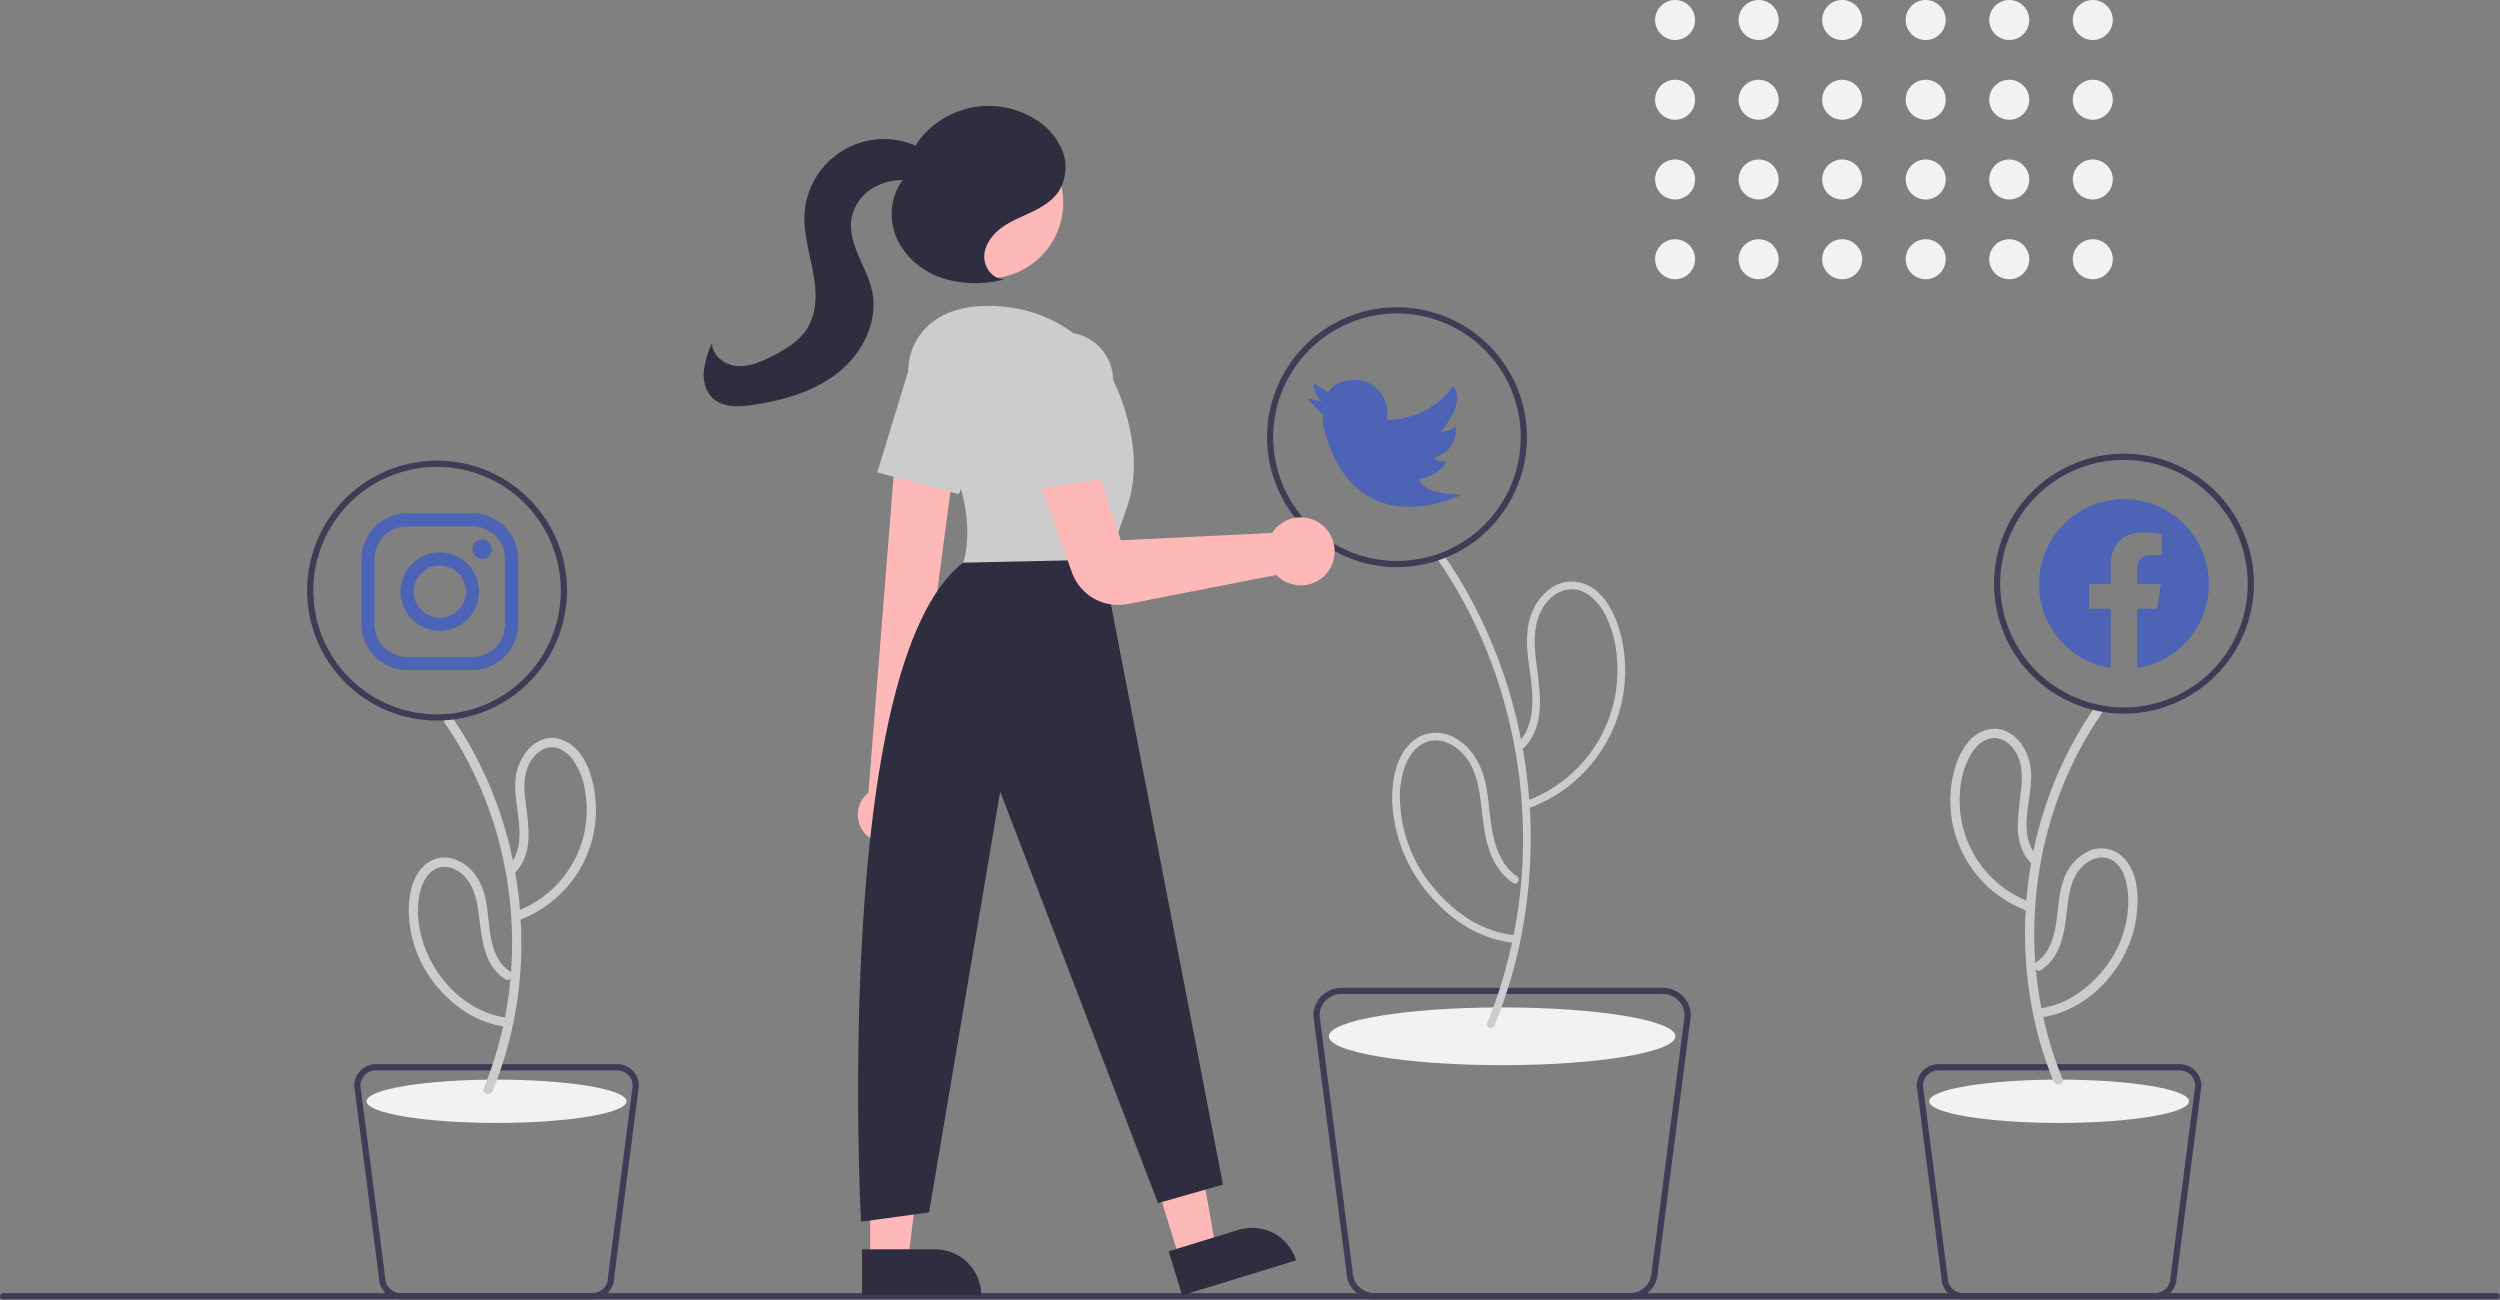 <svg width="700" height="364" viewBox="0 0 700 364" fill="none" xmlns="http://www.w3.org/2000/svg">
<rect x="0" y="0" width="700" height="364" fill="#808080" stroke="none"/>
<g clip-path="url(#clip0_290_1165)">
<path d="M376.99 356.061L367.756 284.497L367.749 284.386C367.751 282.319 368.573 280.337 370.035 278.876C371.497 277.414 373.478 276.592 375.546 276.589H465.645C467.712 276.592 469.694 277.414 471.155 278.876C472.617 280.337 473.439 282.319 473.442 284.386L466.723 336.477L464.2 356.061C464.183 358.118 463.354 360.086 461.894 361.535C460.434 362.984 458.461 363.798 456.404 363.801H384.787C382.729 363.798 380.756 362.984 379.296 361.535C377.836 360.086 377.007 358.118 376.99 356.061ZM465.645 278.322H375.546C373.947 278.324 372.414 278.956 371.278 280.081C370.143 281.206 369.497 282.734 369.481 284.333L376.186 336.256L378.715 355.892L378.722 356.004C378.724 357.612 379.364 359.153 380.5 360.29C381.637 361.427 383.179 362.066 384.787 362.068H456.404C458.011 362.066 459.553 361.427 460.69 360.29C461.827 359.153 462.466 357.612 462.468 356.004L471.709 284.333C471.693 282.734 471.047 281.206 469.912 280.081C468.776 278.956 467.243 278.324 465.645 278.322Z" fill="#3F3D56"/>
<path d="M420.595 298.248C447.389 298.248 469.11 294.628 469.11 290.162C469.11 285.696 447.389 282.076 420.595 282.076C393.801 282.076 372.08 285.696 372.08 290.162C372.08 294.628 393.801 298.248 420.595 298.248Z" fill="#F2F2F2"/>
<path d="M416.395 286.523C423.099 270.083 426.516 252.489 426.453 234.735C426.437 216.974 423.075 199.376 416.543 182.86C412.866 173.601 408.155 164.788 402.501 156.586C401.711 155.44 403.58 154.359 404.365 155.497C414.551 170.388 421.708 187.137 425.427 204.792C429.179 222.35 429.607 240.455 426.689 258.171C425.049 268.091 422.294 277.795 418.476 287.097C417.955 288.364 415.866 287.809 416.395 286.523Z" fill="#CCCCCC"/>
<path d="M425.354 207.685C428.298 204.495 429.1 200.056 429.077 195.849C429.05 190.854 427.822 185.963 427.587 180.982C427.376 176.525 428.052 172.018 430.656 168.292C432.897 165.085 436.432 162.616 440.489 162.844C449.142 163.329 453.17 173.281 454.419 180.547C456.105 189.992 454.427 199.729 449.676 208.064C444.925 216.399 437.402 222.805 428.416 226.166C427.117 226.662 426.555 224.576 427.842 224.085C435.775 221.064 442.501 215.531 446.995 208.329C451.489 201.128 453.503 192.654 452.731 184.201C452.465 180.036 451.374 175.965 449.523 172.224C447.863 169.084 445.281 165.967 441.655 165.164C438.083 164.372 434.733 166.353 432.668 169.173C430.065 172.728 429.522 177.025 429.763 181.324C430.277 190.512 433.997 201.5 426.881 209.211C425.936 210.234 424.413 208.704 425.354 207.685Z" fill="#CCCCCC"/>
<path d="M423.672 247.206C416.355 242.431 415.624 233.092 414.701 225.226C414.179 220.773 413.422 216.039 410.689 212.346C408.441 209.309 404.632 206.699 400.685 207.406C397.207 208.028 394.854 210.901 393.575 214.024C392.23 217.645 391.712 221.52 392.058 225.366C392.595 234.126 396.022 242.461 401.804 249.065C404.639 252.423 407.979 255.319 411.706 257.648C415.528 259.943 419.795 261.398 424.223 261.915C425.586 262.076 425.602 264.236 424.223 264.073C420.022 263.607 415.945 262.364 412.198 260.406C408.545 258.412 405.225 255.862 402.355 252.848C395.798 246.289 391.539 237.785 390.216 228.605C389.555 224.424 389.703 220.156 390.651 216.03C391.574 212.437 393.416 208.833 396.594 206.75C398.3 205.699 400.27 205.156 402.274 205.183C404.277 205.211 406.231 205.808 407.908 206.905C411.784 209.264 414.226 213.188 415.464 217.473C416.983 222.733 416.877 228.269 417.997 233.602C418.939 238.079 420.778 242.743 424.761 245.343C425.92 246.099 424.84 247.968 423.672 247.206V247.206Z" fill="#CCCCCC"/>
<path d="M354.769 122.414C354.769 115.218 356.903 108.183 360.901 102.199C364.899 96.216 370.582 91.552 377.23 88.798C383.879 86.044 391.195 85.323 398.253 86.727C405.311 88.131 411.795 91.597 416.884 96.686C421.972 101.774 425.438 108.258 426.842 115.316C428.246 122.374 427.525 129.69 424.771 136.339C422.017 142.988 417.353 148.67 411.37 152.668C405.386 156.667 398.351 158.801 391.155 158.801C381.508 158.79 372.259 154.953 365.438 148.131C358.617 141.31 354.779 132.061 354.769 122.414ZM356.501 122.414C356.501 129.268 358.534 135.968 362.341 141.667C366.149 147.366 371.561 151.807 377.893 154.43C384.225 157.053 391.193 157.739 397.915 156.402C404.637 155.065 410.812 151.765 415.658 146.918C420.505 142.072 423.805 135.897 425.142 129.175C426.479 122.453 425.793 115.485 423.17 109.153C420.547 102.821 416.106 97.409 410.407 93.601C404.708 89.793 398.008 87.761 391.155 87.761C381.967 87.771 373.159 91.426 366.662 97.922C360.166 104.419 356.512 113.227 356.501 122.414Z" fill="#3F3D56"/>
<path d="M370.362 112.45L366.031 111.583C366.031 111.583 369.669 115.655 370.362 115.915C370.427 116.78 370.427 117.649 370.362 118.514C378.679 154.207 409.348 138.44 409.348 138.44C398.172 138.7 397.219 134.108 397.219 134.108C403.716 133.155 405.016 128.91 405.016 128.91C404.433 129.218 403.757 129.299 403.118 129.139C402.478 128.979 401.92 128.589 401.551 128.044C408.568 126.224 407.615 119.38 407.615 119.38C406.364 120.283 404.902 120.85 403.37 121.026C404.15 120.073 410.734 112.19 406.749 108.118C406.749 108.118 401.897 116.781 389.162 117.561L388.296 117.388C388.443 116.764 388.501 116.122 388.469 115.482C388.469 113.069 387.51 110.756 385.805 109.05C384.099 107.344 381.785 106.385 379.372 106.385C373.308 106.385 372.008 109.851 372.008 109.851L367.677 107.252C367.763 107.252 368.197 111.583 370.362 112.45Z" fill="#4C63B6"/>
<path d="M603.392 363.801H549.679C548.081 363.799 546.549 363.167 545.414 362.043C544.278 360.919 543.632 359.392 543.615 357.795L536.684 304.024C536.686 302.416 537.325 300.874 538.462 299.737C539.599 298.601 541.141 297.961 542.748 297.959H610.323C611.93 297.961 613.472 298.6 614.609 299.737C615.746 300.874 616.385 302.416 616.387 304.024L616.38 304.134L609.456 357.795C609.439 359.392 608.793 360.919 607.658 362.043C606.522 363.167 604.99 363.799 603.392 363.801ZM538.417 303.97L545.347 357.736C545.349 358.885 545.806 359.986 546.618 360.798C547.43 361.61 548.531 362.067 549.679 362.068H603.392C604.54 362.067 605.641 361.61 606.454 360.798C607.266 359.986 607.722 358.885 607.724 357.736L607.731 357.625L614.654 303.97C614.639 302.831 614.176 301.744 613.365 300.943C612.555 300.143 611.462 299.693 610.323 299.692H542.748C541.609 299.693 540.516 300.143 539.706 300.943C538.895 301.744 538.432 302.831 538.417 303.97Z" fill="#3F3D56"/>
<path d="M576.536 314.42C596.631 314.42 612.922 311.704 612.922 308.355C612.922 305.006 596.631 302.291 576.536 302.291C556.44 302.291 540.149 305.006 540.149 308.355C540.149 311.704 556.44 314.42 576.536 314.42Z" fill="#F2F2F2"/>
<path d="M577.522 302.143C572.242 289.192 569.547 275.333 569.589 261.347C569.601 247.356 572.248 233.492 577.393 220.48C580.292 213.189 584.004 206.248 588.459 199.789C589.41 198.408 587.158 197.107 586.215 198.477C578.159 210.261 572.493 223.51 569.538 237.475C566.558 251.384 566.203 265.728 568.492 279.767C569.786 287.678 571.975 295.417 575.016 302.834C575.643 304.36 578.159 303.692 577.522 302.143V302.143Z" fill="#CCCCCC"/>
<path d="M570.326 239.634C565.02 233.816 568.626 224.785 568.722 217.939C568.902 214.466 567.912 211.033 565.911 208.189C564.042 205.709 561.199 203.866 557.991 204.068C550.976 204.509 547.648 212.396 546.615 218.345C545.241 225.93 546.578 233.755 550.39 240.454C554.203 247.152 560.25 252.297 567.472 254.988C569.035 255.588 569.711 253.076 568.163 252.482C562.001 250.125 556.777 245.82 553.284 240.223C549.792 234.625 548.222 228.041 548.813 221.47C549.013 218.185 549.877 214.976 551.355 212.036C552.64 209.651 554.642 207.233 557.454 206.732C560.243 206.236 562.737 208.003 564.196 210.25C566.054 213.112 566.287 216.453 566.036 219.778C565.487 227.033 562.953 235.403 568.489 241.472C569.618 242.711 571.452 240.869 570.326 239.634V239.634Z" fill="#CCCCCC"/>
<path d="M571.566 271.572C577.127 267.9 578.071 261.028 578.751 254.929C579.147 251.368 579.572 247.532 581.573 244.458C583.162 242.016 585.984 239.812 589.051 240.117C595.18 240.725 596.135 249.076 595.887 253.799C595.496 260.634 592.841 267.145 588.34 272.304C583.75 277.573 577.97 281.515 570.905 282.365C569.265 282.563 569.245 285.164 570.905 284.964C585.014 283.266 596.242 270.608 598.185 256.808C599.033 250.79 598.653 242.685 593.068 238.894C591.728 238.035 590.177 237.561 588.585 237.524C586.994 237.486 585.422 237.886 584.043 238.68C580.954 240.473 578.664 243.375 577.637 246.796C576.233 251.021 576.326 255.524 575.486 259.859C574.793 263.438 573.429 267.232 570.254 269.328C568.864 270.246 570.165 272.498 571.566 271.572H571.566Z" fill="#CCCCCC"/>
<path d="M594.714 199.807C587.517 199.807 580.482 197.673 574.499 193.675C568.515 189.677 563.851 183.994 561.097 177.346C558.343 170.697 557.623 163.381 559.027 156.323C560.431 149.264 563.896 142.781 568.985 137.692C574.074 132.604 580.557 129.138 587.615 127.734C594.673 126.33 601.989 127.051 608.638 129.805C615.287 132.559 620.97 137.222 624.968 143.206C628.966 149.19 631.1 156.225 631.1 163.421C631.089 173.068 627.252 182.317 620.431 189.138C613.609 195.959 604.361 199.796 594.714 199.807ZM594.714 128.768C587.86 128.768 581.16 130.8 575.461 134.608C569.763 138.416 565.321 143.828 562.698 150.16C560.075 156.492 559.389 163.46 560.726 170.182C562.063 176.904 565.364 183.078 570.21 187.925C575.056 192.771 581.231 196.072 587.953 197.409C594.675 198.746 601.643 198.06 607.975 195.437C614.307 192.814 619.719 188.372 623.527 182.674C627.335 176.975 629.367 170.275 629.367 163.421C629.357 154.234 625.703 145.425 619.206 138.929C612.709 132.432 603.901 128.778 594.714 128.768Z" fill="#3F3D56"/>
<path fill-rule="evenodd" clip-rule="evenodd" d="M618.5 163.564C618.499 159.019 617.196 154.568 614.745 150.741C612.294 146.913 608.797 143.867 604.668 141.965C600.54 140.063 595.953 139.383 591.451 140.007C586.948 140.631 582.719 142.531 579.263 145.484C575.807 148.437 573.269 152.318 571.951 156.668C570.632 161.018 570.587 165.655 571.822 170.029C573.057 174.404 575.519 178.333 578.917 181.352C582.316 184.371 586.508 186.352 590.997 187.063V170.442H584.956V163.564H590.997V158.323C590.997 152.362 594.549 149.067 599.982 149.067C601.766 149.092 603.546 149.247 605.307 149.532V155.386H602.307C599.353 155.386 598.43 157.219 598.43 159.103V163.565H605.026L603.973 170.443H598.43V187.065C604.025 186.178 609.121 183.325 612.8 179.017C616.479 174.709 618.501 169.229 618.5 163.564V163.564Z" fill="#4C63B6"/>
<path d="M700 362.934C699.999 363.164 699.908 363.384 699.745 363.546C699.583 363.709 699.363 363.8 699.134 363.801H0.866C0.637 363.801 0.416 363.709 0.254 363.547C0.091 363.385 0 363.164 0 362.934C0 362.705 0.091 362.484 0.254 362.322C0.416 362.159 0.637 362.068 0.866 362.068H699.134C699.363 362.069 699.583 362.16 699.745 362.323C699.908 362.485 699.999 362.705 700 362.934Z" fill="#3F3D56"/>
<path d="M165.892 363.801H112.179C110.581 363.799 109.049 363.167 107.914 362.043C106.778 360.919 106.132 359.392 106.115 357.795L99.184 304.024C99.186 302.416 99.825 300.874 100.962 299.737C102.099 298.601 103.641 297.961 105.248 297.959H172.823C174.431 297.961 175.972 298.6 177.109 299.737C178.246 300.874 178.885 302.416 178.887 304.024L178.88 304.134L171.956 357.795C171.939 359.392 171.293 360.919 170.158 362.043C169.022 363.167 167.49 363.799 165.892 363.801ZM100.917 303.97L107.847 357.736C107.849 358.885 108.306 359.986 109.118 360.798C109.93 361.61 111.031 362.067 112.179 362.068H165.892C167.04 362.067 168.141 361.61 168.954 360.798C169.766 359.986 170.222 358.885 170.224 357.736L170.231 357.625L177.154 303.97C177.139 302.831 176.676 301.744 175.865 300.943C175.055 300.143 173.962 299.693 172.823 299.692H105.248C104.109 299.693 103.016 300.143 102.206 300.943C101.395 301.744 100.933 302.831 100.917 303.97Z" fill="#3F3D56"/>
<path d="M139.036 314.42C159.131 314.42 175.422 311.704 175.422 308.355C175.422 305.006 159.131 302.291 139.036 302.291C118.94 302.291 102.649 305.006 102.649 308.355C102.649 311.704 118.94 314.42 139.036 314.42Z" fill="#F2F2F2"/>
<path d="M137.956 305.433C143.33 292.205 146.057 278.051 145.982 263.773C145.958 249.548 143.257 235.455 138.022 222.228C135.069 214.779 131.291 207.684 126.758 201.076C125.815 199.707 123.562 201.006 124.513 202.388C132.414 213.933 137.978 226.913 140.892 240.596C143.851 254.272 144.189 268.384 141.889 282.186C140.586 289.92 138.426 297.485 135.45 304.742C134.815 306.288 137.328 306.961 137.956 305.433Z" fill="#CCCCCC"/>
<path d="M144.484 244.071C149.175 238.927 148.1 231.752 147.27 225.449C146.812 221.973 146.406 218.216 147.72 214.871C148.71 212.349 150.765 209.852 153.552 209.336C156.361 208.816 158.856 210.606 160.446 212.765C162.22 215.364 163.374 218.336 163.818 221.451C165.058 228.393 163.838 235.55 160.368 241.688C156.898 247.827 151.396 252.563 144.81 255.081C143.264 255.674 143.935 258.188 145.5 257.587C151.963 255.118 157.507 250.718 161.38 244.986C165.546 238.711 167.433 231.196 166.725 223.696C166.137 217.499 163.777 209.364 157.194 207.087C150.45 204.754 145.177 211.529 144.417 217.516C143.826 222.172 145.065 226.738 145.386 231.36C145.649 235.128 145.309 239.314 142.646 242.233C141.521 243.467 143.354 245.31 144.484 244.071Z" fill="#CCCCCC"/>
<path d="M142.718 271.927C136.438 267.78 137.359 258.62 136.063 252.185C135.346 248.621 133.882 245.16 131.055 242.761C128.555 240.64 125.166 239.411 121.935 240.503C115.527 242.67 114.157 250.714 114.496 256.576C114.952 264.031 117.871 271.124 122.794 276.74C127.881 282.579 134.296 286.627 142.068 287.563C143.725 287.763 143.71 285.162 142.068 284.964C129.183 283.413 119.06 271.347 117.318 258.889C116.812 255.792 116.923 252.626 117.647 249.573C118.312 247.081 119.613 244.436 122.041 243.254C124.828 241.896 127.898 243.219 129.942 245.268C132.433 247.766 133.341 251.197 133.856 254.591C134.91 261.537 134.836 269.833 141.406 274.171C142.806 275.096 144.109 272.846 142.718 271.927V271.927Z" fill="#CCCCCC"/>
<path d="M122.377 201.755C115.181 201.755 108.146 199.621 102.162 195.623C96.179 191.625 91.515 185.942 88.761 179.293C86.007 172.644 85.286 165.328 86.69 158.27C88.094 151.212 91.56 144.729 96.648 139.64C101.737 134.551 108.221 131.086 115.279 129.682C122.337 128.278 129.653 128.998 136.302 131.752C142.95 134.506 148.633 139.17 152.631 145.154C156.629 151.137 158.763 158.172 158.763 165.369C158.753 175.016 154.916 184.264 148.094 191.086C141.273 197.907 132.024 201.744 122.377 201.755ZM122.377 130.715C115.524 130.715 108.824 132.748 103.125 136.555C97.426 140.363 92.985 145.775 90.362 152.107C87.739 158.44 87.053 165.407 88.39 172.129C89.727 178.851 93.027 185.026 97.874 189.872C102.72 194.719 108.895 198.019 115.617 199.356C122.339 200.693 129.307 200.007 135.639 197.384C141.971 194.762 147.383 190.32 151.191 184.621C154.998 178.922 157.031 172.223 157.031 165.369C157.02 156.181 153.366 147.373 146.87 140.876C140.373 134.38 131.565 130.726 122.377 130.715Z" fill="#3F3D56"/>
<path d="M132.287 147.369C134.711 147.376 137.034 148.342 138.747 150.056C140.461 151.77 141.427 154.092 141.435 156.516V174.808C141.427 177.232 140.461 179.554 138.747 181.268C137.034 182.982 134.711 183.948 132.287 183.955H113.995C111.571 183.948 109.249 182.982 107.535 181.268C105.821 179.554 104.855 177.232 104.848 174.808V156.516C104.855 154.092 105.821 151.77 107.535 150.056C109.249 148.342 111.571 147.376 113.995 147.369H132.287L132.287 147.369ZM132.287 143.71H113.995C110.602 143.72 107.35 145.073 104.951 147.472C102.552 149.871 101.199 153.123 101.189 156.516V174.808C101.199 178.201 102.552 181.453 104.951 183.852C107.35 186.252 110.602 187.604 113.995 187.614H132.287C135.681 187.604 138.932 186.252 141.331 183.852C143.731 181.453 145.083 178.201 145.093 174.808V156.516C145.083 153.123 143.731 149.871 141.331 147.472C138.932 145.073 135.681 143.72 132.287 143.71L132.287 143.71Z" fill="#4C63B6"/>
<path d="M135.031 156.516C134.306 156.514 133.61 156.225 133.098 155.711C132.586 155.197 132.299 154.5 132.299 153.775C132.3 153.049 132.589 152.353 133.102 151.841C133.616 151.328 134.312 151.04 135.037 151.04C135.763 151.04 136.459 151.328 136.972 151.841C137.486 152.353 137.775 153.049 137.775 153.775C137.776 154.5 137.489 155.197 136.977 155.711C136.464 156.225 135.769 156.514 135.043 156.516C135.039 156.516 135.035 156.516 135.031 156.516Z" fill="#4C63B6"/>
<path d="M123.141 158.344C124.589 158.344 126.003 158.774 127.207 159.578C128.41 160.382 129.348 161.525 129.902 162.862C130.456 164.199 130.601 165.67 130.318 167.09C130.036 168.509 129.339 169.813 128.316 170.836C127.292 171.86 125.988 172.557 124.569 172.839C123.15 173.121 121.678 172.976 120.341 172.423C119.004 171.869 117.861 170.931 117.057 169.727C116.253 168.524 115.824 167.109 115.824 165.662C115.824 164.701 116.013 163.75 116.381 162.862C116.749 161.974 117.288 161.167 117.967 160.488C118.647 159.808 119.453 159.269 120.341 158.901C121.229 158.534 122.18 158.344 123.141 158.344ZM123.141 154.686C120.971 154.686 118.849 155.33 117.044 156.536C115.239 157.742 113.832 159.456 113.001 161.462C112.17 163.467 111.953 165.674 112.376 167.803C112.8 169.932 113.845 171.888 115.38 173.423C116.915 174.958 118.871 176.004 121 176.427C123.129 176.851 125.336 176.633 127.342 175.802C129.347 174.972 131.061 173.565 132.268 171.76C133.474 169.955 134.117 167.833 134.117 165.662C134.117 164.221 133.833 162.793 133.282 161.462C132.73 160.13 131.922 158.92 130.903 157.901C129.883 156.882 128.673 156.073 127.342 155.522C126.01 154.97 124.583 154.686 123.141 154.686V154.686Z" fill="#4C63B6"/>
<path d="M330.285 352.598L340.438 349.482L333.251 308.835L318.265 313.434L330.285 352.598Z" fill="#FFB8B8"/>
<path d="M362.914 352.901L331.002 362.694L327.219 350.365L346.801 344.355C350.071 343.352 353.605 343.688 356.627 345.291C359.649 346.894 361.91 349.631 362.914 352.901L362.914 352.901Z" fill="#2F2E41"/>
<path d="M243.653 352.832L254.273 352.831L259.327 311.864L243.65 311.865L243.653 352.832Z" fill="#FFB8B8"/>
<path d="M274.758 362.693L241.377 362.694L241.377 349.797L261.86 349.796C265.281 349.796 268.561 351.155 270.98 353.573C273.399 355.992 274.758 359.272 274.758 362.693Z" fill="#2F2E41"/>
<path d="M242.891 234.077C242.018 233.312 241.324 232.365 240.857 231.303C240.39 230.24 240.161 229.088 240.188 227.928C240.214 226.768 240.494 225.628 241.009 224.588C241.523 223.548 242.26 222.633 243.166 221.909L251.401 118.213L268.148 122.397L254.739 223.549C255.856 225.152 256.345 227.109 256.115 229.05C255.885 230.99 254.951 232.778 253.491 234.076C252.03 235.373 250.145 236.09 248.191 236.09C246.237 236.091 244.351 235.374 242.891 234.077Z" fill="#FFB8B8"/>
<path d="M276.427 77.994C288.179 77.994 297.705 68.467 297.705 56.716C297.705 44.964 288.179 35.438 276.427 35.438C264.675 35.438 255.149 44.964 255.149 56.716C255.149 68.467 264.675 77.994 276.427 77.994Z" fill="#FFB8B8"/>
<path d="M257.925 115.023C253.124 108.432 252.976 99.354 258.148 93.049C261.523 88.935 267.168 85.642 276.594 85.642C301.718 85.642 311.248 105.568 311.248 105.568C311.248 105.568 321.644 124.628 315.579 141.954C309.515 159.281 309.515 161.014 309.515 161.014L269.663 157.548C269.663 157.548 276.386 140.368 257.925 115.023Z" fill="#CCCCCC"/>
<path d="M245.636 132.271L254.221 104.183C254.796 102.303 255.777 100.571 257.095 99.111C258.413 97.651 260.035 96.499 261.847 95.735C263.66 94.971 265.617 94.614 267.583 94.69C269.548 94.766 271.472 95.272 273.22 96.174C276.253 97.745 278.574 100.41 279.715 103.629C280.855 106.848 280.728 110.38 279.361 113.509L268.446 138.366L245.636 132.271Z" fill="#CCCCCC"/>
<path d="M308.649 156.682L342.436 331.682L324.243 336.88L280.06 221.657L260.134 339.479L241.075 342.078C241.075 342.078 232.714 186.185 269.664 157.549L308.649 156.682Z" fill="#2F2E41"/>
<path d="M313.064 169.382C310.228 169.383 307.462 168.505 305.146 166.869C302.831 165.232 301.079 162.918 300.134 160.245L290.377 133.099L305.524 125.9L313.838 151.281L356.196 149.227C356.422 148.868 356.674 148.524 356.948 148.199C357.774 147.229 358.787 146.435 359.925 145.864C361.064 145.292 362.306 144.954 363.577 144.871C364.848 144.787 366.124 144.96 367.327 145.377C368.531 145.795 369.639 146.45 370.585 147.304C372.368 148.949 373.465 151.206 373.659 153.624C373.852 156.042 373.127 158.445 371.627 160.352C370.829 161.345 369.839 162.168 368.717 162.772C367.595 163.375 366.363 163.748 365.095 163.868C363.826 163.987 362.546 163.851 361.331 163.467C360.116 163.083 358.991 162.46 358.021 161.633C357.784 161.43 357.557 161.215 357.343 160.988L315.766 169.119C314.876 169.293 313.971 169.381 313.064 169.382Z" fill="#FFB8B8"/>
<path d="M284.914 108.084C284.684 106.131 284.886 104.151 285.505 102.285C286.125 100.418 287.147 98.71 288.499 97.282C289.851 95.854 291.5 94.74 293.33 94.02C295.16 93.299 297.126 92.989 299.089 93.112C302.497 93.331 305.694 94.838 308.033 97.327C310.371 99.816 311.675 103.101 311.681 106.516V133.662L288.345 137.253L284.914 108.084Z" fill="#CCCCCC"/>
<path d="M281.107 78.187C277.913 78.173 275.449 74.811 275.592 71.62C275.736 68.43 277.878 65.623 280.46 63.743C283.042 61.863 286.069 60.717 288.948 59.335C291.827 57.953 294.681 56.229 296.459 53.576C297.533 51.839 298.174 49.87 298.328 47.834C298.482 45.798 298.145 43.755 297.345 41.876C295.691 38.119 292.851 35.008 289.26 33.019C283.925 29.896 277.61 28.898 271.572 30.222C265.534 31.547 260.217 35.097 256.679 40.166L253.034 50.093C249.319 54.56 248.73 61.193 251.013 66.535C253.297 71.878 258.159 75.897 263.646 77.808C269.212 79.597 275.171 79.775 280.835 78.323" fill="#2F2E41"/>
<path d="M261.66 45.127C260.093 42.615 257.377 41.018 254.568 40.08C251.315 38.994 247.855 38.674 244.458 39.144C241.06 39.614 237.817 40.861 234.981 42.79C232.144 44.718 229.792 47.275 228.105 50.262C226.419 53.248 225.444 56.584 225.258 60.009C224.961 65.479 226.673 70.828 227.68 76.214C228.686 81.599 228.887 87.547 225.917 92.151C223.656 95.657 219.884 97.865 216.162 99.751C213.059 101.322 209.703 102.797 206.239 102.483C202.776 102.17 199.295 99.427 199.387 95.95C198.227 98.443 197.444 101.094 197.063 103.817C196.82 106.551 197.494 109.501 199.468 111.408C202.339 114.179 206.886 113.976 210.831 113.378C219.37 112.084 228.017 109.657 234.764 104.264C241.51 98.871 245.987 89.991 244.21 81.539C243.468 78.008 241.724 74.785 240.315 71.464C238.905 68.142 237.805 64.51 238.452 60.96C238.836 59.132 239.616 57.409 240.737 55.915C241.859 54.421 243.295 53.191 244.943 52.313C248.278 50.579 252.094 50 255.792 50.667C258.217 51.065 261.245 51.683 262.683 49.691C263.064 49.06 263.259 48.333 263.245 47.596C263.23 46.859 263.008 46.141 262.602 45.525C261.772 44.307 260.716 43.26 259.49 42.441" fill="#2F2E41"/>
<path d="M469.024 11.205C472.119 11.205 474.627 8.697 474.627 5.603C474.627 2.508 472.119 0 469.024 0C465.93 0 463.422 2.508 463.422 5.603C463.422 8.697 465.93 11.205 469.024 11.205Z" fill="#F2F2F2"/>
<path d="M469.024 33.533C472.119 33.533 474.627 31.025 474.627 27.931C474.627 24.837 472.119 22.328 469.024 22.328C465.93 22.328 463.422 24.837 463.422 27.931C463.422 31.025 465.93 33.533 469.024 33.533Z" fill="#F2F2F2"/>
<path d="M469.024 55.862C472.119 55.862 474.627 53.353 474.627 50.259C474.627 47.165 472.119 44.657 469.024 44.657C465.93 44.657 463.422 47.165 463.422 50.259C463.422 53.353 465.93 55.862 469.024 55.862Z" fill="#F2F2F2"/>
<path d="M469.024 78.19C472.119 78.19 474.627 75.682 474.627 72.588C474.627 69.493 472.119 66.985 469.024 66.985C465.93 66.985 463.422 69.493 463.422 72.588C463.422 75.682 465.93 78.19 469.024 78.19Z" fill="#F2F2F2"/>
<path d="M492.416 11.205C495.51 11.205 498.018 8.697 498.018 5.603C498.018 2.508 495.51 0 492.416 0C489.321 0 486.813 2.508 486.813 5.603C486.813 8.697 489.321 11.205 492.416 11.205Z" fill="#F2F2F2"/>
<path d="M492.416 33.533C495.51 33.533 498.018 31.025 498.018 27.931C498.018 24.837 495.51 22.328 492.416 22.328C489.321 22.328 486.813 24.837 486.813 27.931C486.813 31.025 489.321 33.533 492.416 33.533Z" fill="#F2F2F2"/>
<path d="M492.416 55.862C495.51 55.862 498.018 53.353 498.018 50.259C498.018 47.165 495.51 44.657 492.416 44.657C489.321 44.657 486.813 47.165 486.813 50.259C486.813 53.353 489.321 55.862 492.416 55.862Z" fill="#F2F2F2"/>
<path d="M492.416 78.19C495.51 78.19 498.018 75.682 498.018 72.588C498.018 69.493 495.51 66.985 492.416 66.985C489.321 66.985 486.813 69.493 486.813 72.588C486.813 75.682 489.321 78.19 492.416 78.19Z" fill="#F2F2F2"/>
<path d="M515.807 11.205C518.901 11.205 521.409 8.697 521.409 5.603C521.409 2.508 518.901 0 515.807 0C512.712 0 510.204 2.508 510.204 5.603C510.204 8.697 512.712 11.205 515.807 11.205Z" fill="#F2F2F2"/>
<path d="M515.807 33.533C518.901 33.533 521.409 31.025 521.409 27.931C521.409 24.837 518.901 22.328 515.807 22.328C512.712 22.328 510.204 24.837 510.204 27.931C510.204 31.025 512.712 33.533 515.807 33.533Z" fill="#F2F2F2"/>
<path d="M515.807 55.862C518.901 55.862 521.409 53.353 521.409 50.259C521.409 47.165 518.901 44.657 515.807 44.657C512.712 44.657 510.204 47.165 510.204 50.259C510.204 53.353 512.712 55.862 515.807 55.862Z" fill="#F2F2F2"/>
<path d="M515.807 78.19C518.901 78.19 521.409 75.682 521.409 72.588C521.409 69.493 518.901 66.985 515.807 66.985C512.712 66.985 510.204 69.493 510.204 72.588C510.204 75.682 512.712 78.19 515.807 78.19Z" fill="#F2F2F2"/>
<path d="M539.198 11.205C542.292 11.205 544.8 8.697 544.8 5.603C544.8 2.508 542.292 0 539.198 0C536.104 0 533.595 2.508 533.595 5.603C533.595 8.697 536.104 11.205 539.198 11.205Z" fill="#F2F2F2"/>
<path d="M539.198 33.533C542.292 33.533 544.8 31.025 544.8 27.931C544.8 24.837 542.292 22.328 539.198 22.328C536.104 22.328 533.595 24.837 533.595 27.931C533.595 31.025 536.104 33.533 539.198 33.533Z" fill="#F2F2F2"/>
<path d="M539.198 55.862C542.292 55.862 544.8 53.353 544.8 50.259C544.8 47.165 542.292 44.657 539.198 44.657C536.104 44.657 533.595 47.165 533.595 50.259C533.595 53.353 536.104 55.862 539.198 55.862Z" fill="#F2F2F2"/>
<path d="M539.198 78.19C542.292 78.19 544.8 75.682 544.8 72.588C544.8 69.493 542.292 66.985 539.198 66.985C536.104 66.985 533.595 69.493 533.595 72.588C533.595 75.682 536.104 78.19 539.198 78.19Z" fill="#F2F2F2"/>
<path d="M562.589 11.205C565.683 11.205 568.191 8.697 568.191 5.603C568.191 2.508 565.683 0 562.589 0C559.495 0 556.986 2.508 556.986 5.603C556.986 8.697 559.495 11.205 562.589 11.205Z" fill="#F2F2F2"/>
<path d="M562.589 33.533C565.683 33.533 568.191 31.025 568.191 27.931C568.191 24.837 565.683 22.328 562.589 22.328C559.495 22.328 556.986 24.837 556.986 27.931C556.986 31.025 559.495 33.533 562.589 33.533Z" fill="#F2F2F2"/>
<path d="M562.589 55.862C565.683 55.862 568.191 53.353 568.191 50.259C568.191 47.165 565.683 44.657 562.589 44.657C559.495 44.657 556.986 47.165 556.986 50.259C556.986 53.353 559.495 55.862 562.589 55.862Z" fill="#F2F2F2"/>
<path d="M562.589 78.19C565.683 78.19 568.191 75.682 568.191 72.588C568.191 69.493 565.683 66.985 562.589 66.985C559.495 66.985 556.986 69.493 556.986 72.588C556.986 75.682 559.495 78.19 562.589 78.19Z" fill="#F2F2F2"/>
<path d="M585.98 11.205C589.074 11.205 591.582 8.697 591.582 5.603C591.582 2.508 589.074 0 585.98 0C582.886 0 580.377 2.508 580.377 5.603C580.377 8.697 582.886 11.205 585.98 11.205Z" fill="#F2F2F2"/>
<path d="M585.98 33.533C589.074 33.533 591.582 31.025 591.582 27.931C591.582 24.837 589.074 22.328 585.98 22.328C582.886 22.328 580.377 24.837 580.377 27.931C580.377 31.025 582.886 33.533 585.98 33.533Z" fill="#F2F2F2"/>
<path d="M585.98 55.862C589.074 55.862 591.582 53.353 591.582 50.259C591.582 47.165 589.074 44.657 585.98 44.657C582.886 44.657 580.377 47.165 580.377 50.259C580.377 53.353 582.886 55.862 585.98 55.862Z" fill="#F2F2F2"/>
<path d="M585.98 78.19C589.074 78.19 591.582 75.682 591.582 72.588C591.582 69.493 589.074 66.985 585.98 66.985C582.886 66.985 580.377 69.493 580.377 72.588C580.377 75.682 582.886 78.19 585.98 78.19Z" fill="#F2F2F2"/>
</g>
<defs>
<clipPath id="clip0_290_1165">
<rect width="700" height="363.801" fill="white"/>
</clipPath>
</defs>
</svg>
